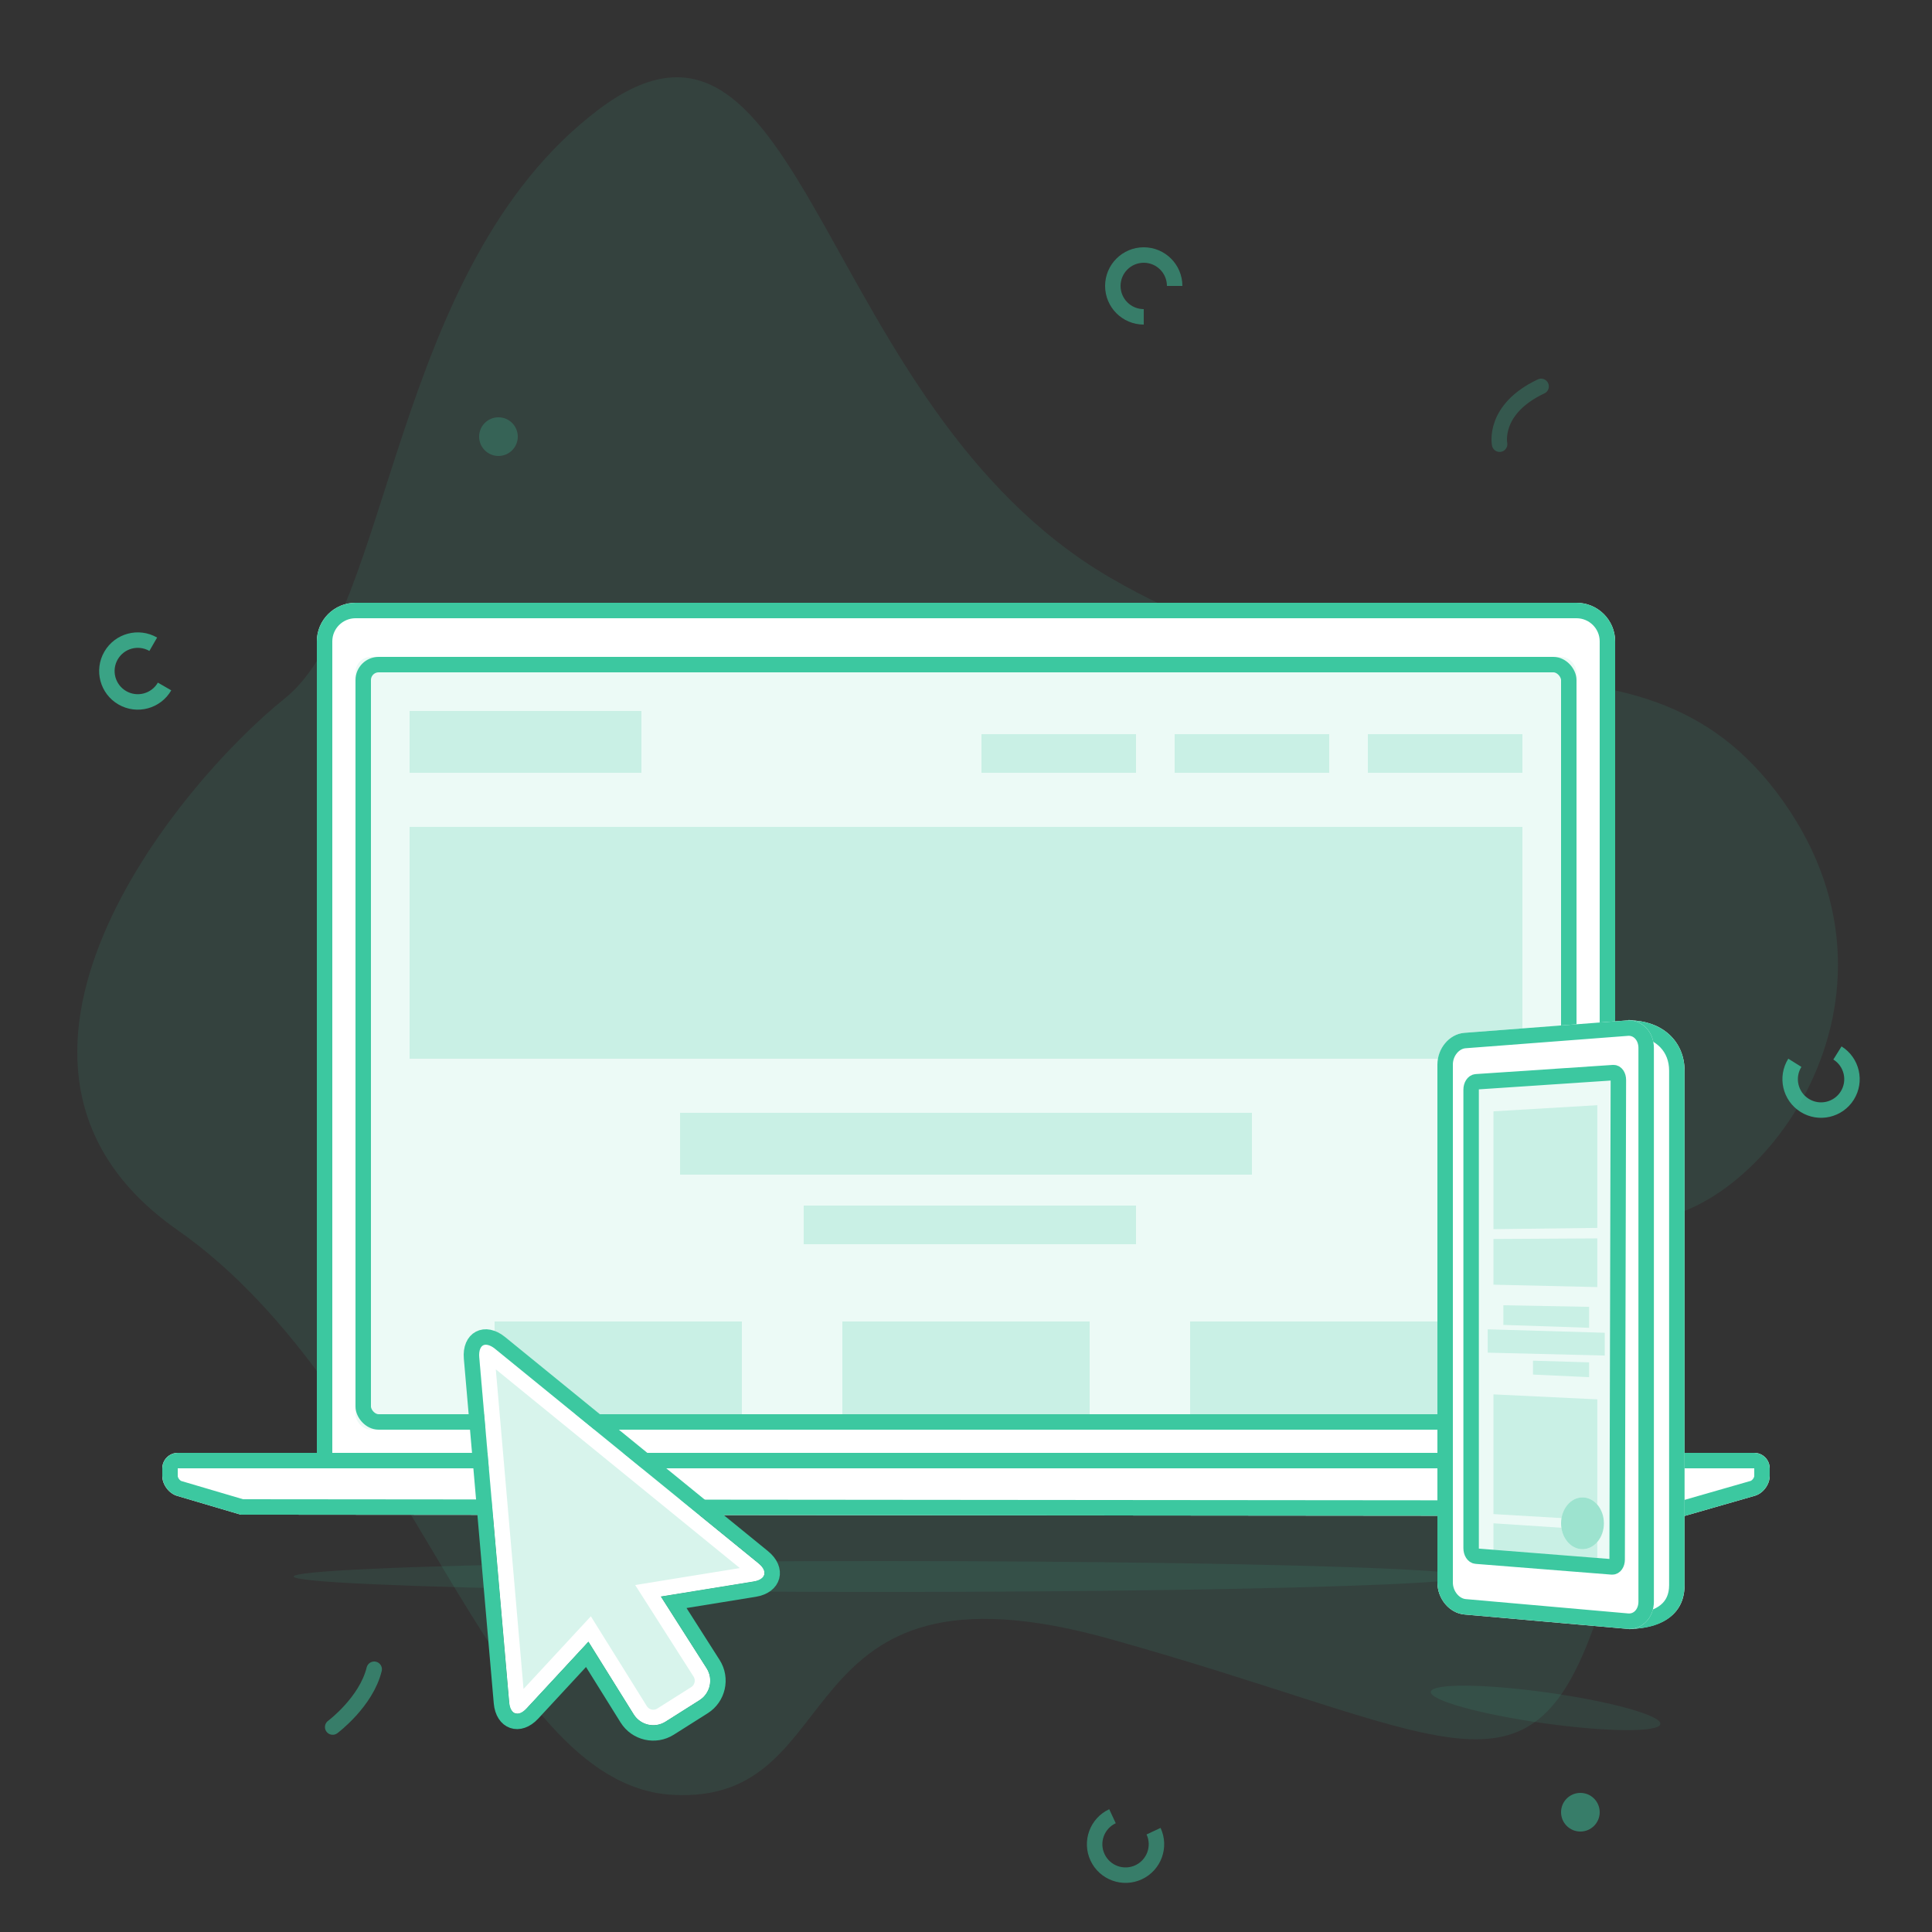 <svg xmlns="http://www.w3.org/2000/svg" viewBox="0 0 250 250" xmlns:xlink="http://www.w3.org/1999/xlink">
  <rect x="0" y="0" width="250" height="250" fill="#333333" stroke="none"/>
  <defs>
    <path id="a" d="M41,82.993 C41,80.236 43.248,78 46.005,78 L203.995,78 C206.759,78 209,80.237 209,82.993 L209,190 L41,190 L41,82.993 Z"/>
    <path id="b" d="M21,190.005 C21,188.898 21.905,188 22.992,188 L227.008,188 C228.108,188 229,188.894 229,190.005 L229,190.995 C229,192.102 228.135,193.249 227.08,193.552 L217.975,196.167 L31.16,196 L22.911,193.564 C21.856,193.253 21,192.106 21,190.995 L21,190.005 Z"/>
    <rect id="c" width="158" height="100" x="46" y="85" rx="2"/>
    <path id="d" d="M24.725,0.029 C29.251,0.029 31.983,2.879 31.983,6.539 L31.983,73.129 C31.983,78.081 26.97,78.779 24.793,78.779"/>
    <path id="e" d="M0,5.748 C0,3.631 1.564,1.796 3.491,1.649 L24.522,0.043 C26.45,-0.104 28.013,1.492 28.013,3.608 L28.013,75.248 C28.013,77.364 26.452,78.941 24.522,78.771 L3.491,76.914 C1.563,76.744 0,74.892 0,72.774 L0,5.748 Z"/>
    <ellipse id="f" cx="18.773" cy="65.115" rx="2.773" ry="3.352"/>
    <path id="g" d="M62.015,175.649 C61.871,173.996 62.79,173.499 64.088,174.556 L98.116,202.27 C99.405,203.319 99.124,204.385 97.481,204.651 L85.515,206.59 L91.429,215.868 C92.321,217.267 91.904,219.122 90.51,220.003 L86.122,222.777 C84.723,223.661 82.874,223.233 82,221.83 L76.143,212.429 L68.179,221.028 C67.055,222.242 66.027,221.887 65.884,220.233 L62.015,175.649 Z"/>
  </defs>
  <g fill="none" fill-rule="evenodd">
    <path fill="#3CC8A0" fill-opacity=".1" d="M143.638,74.739 C105.539,52.519 104.239,-6.101 77.411,14.208 C50.583,34.516 50.739,79.239 36.857,90.372 C22.974,101.505 -7.261,138.036 22.974,159.169 C53.208,180.301 63.255,230.848 86.966,232.247 C110.677,233.645 100.661,200.067 143.638,212.083 C186.614,224.098 197.396,234.387 205.997,211.169 C214.599,187.95 197.036,156.372 211.536,157.77 C226.036,159.169 249.833,130.489 230.685,103.598 C211.536,76.708 182.176,97.215 143.638,74.739 Z"/>
    <ellipse cx="114" cy="204" fill="#3CC8A0" fill-opacity=".1" rx="76" ry="2"/>
    <ellipse cx="200" cy="221" fill="#3CC8A0" fill-opacity=".1" transform="rotate(8 200 221)" rx="15" ry="2"/>
    <use fill="#FFFFFF" xlink:href="#a"/>
    <path stroke="#3CC8A0" stroke-width="2" d="M208,189 L42,189 L42,82.993 C42,80.791 43.797,79 46.005,79 L203.995,79 C206.207,79 208,80.789 208,82.993 L208,189 Z"/>
    <use fill="#FFFFFF" xlink:href="#b"/>
    <path stroke="#3CC8A0" stroke-width="2" d="M217.835,195.167 L31.305,195 L23.194,192.605 C22.563,192.419 22,191.662 22,190.995 L22,190.005 C22,189.454 22.453,189 22.992,189 L227.008,189 C227.556,189 228,189.446 228,190.005 L228,190.995 C228,191.655 227.432,192.41 226.804,192.591 L217.835,195.167 Z"/>
    <use fill="#3CC8A0" fill-opacity=".1" xlink:href="#c"/>
    <rect width="156" height="98" x="47" y="86" stroke="#3CC8A0" stroke-width="2" rx="2"/>
    <rect width="30" height="8" x="53" y="92" fill="#3CC8A0" fill-opacity=".2"/>
    <rect width="144" height="30" x="53" y="107" fill="#3CC8A0" fill-opacity=".2"/>
    <rect width="74" height="8" x="88" y="144" fill="#3CC8A0" fill-opacity=".2"/>
    <rect width="43" height="5" x="104" y="156" fill="#3CC8A0" fill-opacity=".2"/>
    <g fill="#3CC8A0" fill-opacity=".2" transform="translate(64 171)">
      <rect width="32" height="14"/>
      <rect width="32" height="14" x="45"/>
      <rect width="32" height="14" x="90"/>
    </g>
    <rect width="20" height="5" x="177" y="95" fill="#3CC8A0" fill-opacity=".2"/>
    <rect width="20" height="5" x="152" y="95" fill="#3CC8A0" fill-opacity=".2"/>
    <g transform="translate(186 132)">
      <use fill="#FFFFFF" xlink:href="#d"/>
      <path stroke="#3CC8A0" stroke-width="2" d="M25.726,1.083 C28.975,1.446 30.983,3.593 30.983,6.539 L30.983,73.129 C30.983,76.081 28.816,77.494 25.792,77.74 L25.726,1.083 Z"/>
      <g fill-rule="nonzero">
        <use fill="#FFFFFF" fill-rule="evenodd" xlink:href="#e"/>
        <path stroke="#3CC8A0" stroke-width="2" d="M1,5.748 C1,4.137 2.18,2.752 3.567,2.646 L24.598,1.04 C25.922,0.939 27.013,2.053 27.013,3.608 L27.013,75.248 C27.013,76.799 25.931,77.891 24.61,77.775 L3.579,75.918 C2.185,75.795 1,74.39 1,72.774 L1,5.748 Z"/>
      </g>
      <path fill="#3CC8A0" fill-opacity=".1" fill-rule="nonzero" stroke="#3CC8A0" stroke-width="2" d="M4.363,9.003 C4.363,8.46 4.654,8.003 5.013,7.984 L22.769,6.797 C23.129,6.778 23.419,7.202 23.417,7.748 L23.259,69.816 C23.258,70.36 22.964,70.782 22.606,70.759 L5.013,69.366 C4.654,69.342 4.363,68.882 4.363,68.339 L4.363,9.003 Z"/>
      <polygon fill="#3CC8A0" fill-opacity=".2" points="7.253 11.806 20.693 11.012 20.693 26.888 7.253 27.055"/>
      <polygon fill="#3CC8A0" fill-opacity=".2" points="7.253 48.433 20.693 49.076 20.693 64.712 7.253 63.922"/>
      <polygon fill="#3CC8A0" fill-opacity=".2" points="7.253 28.324 20.693 28.248 20.693 34.548 7.253 34.237"/>
      <polygon fill="#3CC8A0" fill-opacity=".2" points="6.507 40.011 21.653 40.458 21.653 43.406 6.507 43.033"/>
      <polygon fill="#3CC8A0" fill-opacity=".2" points="8.533 36.899 19.627 37.106 19.627 39.815 8.533 39.442"/>
      <polygon fill="#3CC8A0" fill-opacity=".2" points="12.369 44.072 19.627 44.288 19.627 46.203 12.369 45.869"/>
      <polygon fill="#3CC8A0" fill-opacity=".2" points="7.253 65.115 20.693 65.997 20.693 70.621 7.253 69.352"/>
      <g>
        <use fill="#FFFFFF" xlink:href="#f"/>
        <use fill="#3CC8A0" fill-opacity=".5" xlink:href="#f"/>
      </g>
    </g>
    <path fill="#3CC8A0" fill-rule="nonzero" d="M148,42 C145.239,42 143,39.761 143,37 C143,34.239 145.239,32 148,32 C150.761,32 153,34.239 153,37 L151,37 C151,35.343 149.657,34 148,34 C146.343,34 145,35.343 145,37 C145,38.657 146.343,40 148,40 L148,42 Z" opacity=".5"/>
    <path fill="#3CC8A0" fill-rule="nonzero" d="M15.33,91.16 C12.939,89.78 12.119,86.722 13.5,84.33 C14.881,81.939 17.939,81.119 20.33,82.5 L19.33,84.232 C17.895,83.404 16.06,83.895 15.232,85.33 C14.404,86.765 14.895,88.6 16.33,89.428 C17.765,90.257 19.6,89.765 20.428,88.33 L22.16,89.33 C20.78,91.722 17.722,92.541 15.33,91.16 Z" opacity=".75"/>
    <path fill="#3CC8A0" fill-rule="nonzero" d="M147.758,243.176 C145.255,244.343 142.28,243.26 141.113,240.758 C139.946,238.255 141.029,235.28 143.532,234.113 L144.377,235.926 C142.875,236.626 142.225,238.411 142.926,239.912 C143.626,241.414 145.411,242.064 146.912,241.364 C148.414,240.663 149.064,238.878 148.364,237.377 L150.176,236.532 C151.343,239.034 150.26,242.009 147.758,243.176 Z" opacity=".5"/>
    <path fill="#3CC8A0" fill-rule="nonzero" d="M239.885,142.294 C238.422,144.636 235.337,145.348 232.995,143.885 C230.653,142.422 229.941,139.337 231.404,136.995 L233.1,138.055 C232.222,139.46 232.65,141.311 234.055,142.189 C235.46,143.067 237.311,142.639 238.189,141.234 C239.067,139.829 238.639,137.978 237.234,137.1 L238.294,135.404 C240.636,136.868 241.348,139.952 239.885,142.294 Z" opacity=".75"/>
    <path stroke="#3CC8A0" stroke-width="2" d="M194.049,57.479 C194.049,57.479 193.114,52.972 199.419,50" opacity=".25" stroke-linecap="round"/>
    <path stroke="#3CC8A0" stroke-width="2" d="M43.049,223.479 C43.049,223.479 47.385,220.246 48.419,216" opacity=".5" stroke-linecap="round"/>
    <circle cx="64.5" cy="56.5" r="2.5" fill="#3CC8A0" opacity=".25"/>
    <circle cx="204.5" cy="234.5" r="2.5" fill="#3CC8A0" opacity=".5"/>
    <g>
      <use fill="#FFFFFF" xlink:href="#g"/>
      <use fill="#3CC8A0" fill-opacity=".2" xlink:href="#g"/>
      <path stroke="#FFFFFF" stroke-width="2" d="M63.011,175.563 C62.943,174.785 62.848,174.835 63.457,175.332 L97.484,203.045 C98.106,203.551 98.11,203.536 97.321,203.664 L85.355,205.603 L83.854,205.846 L84.671,207.128 L90.586,216.405 C91.179,217.336 90.903,218.572 89.976,219.158 L85.588,221.931 C84.66,222.518 83.431,222.235 82.849,221.301 L76.992,211.9 L76.3,210.789 L75.41,211.75 L67.446,220.349 C66.912,220.925 66.949,220.937 66.88,220.147 L63.011,175.563 L63.011,175.563 Z"/>
      <path stroke="#3CC8A0" stroke-width="2" d="M75.987,214.069 L81.151,222.358 C82.32,224.233 84.789,224.802 86.656,223.622 L91.044,220.848 C92.908,219.67 93.461,217.194 92.272,215.33 L87.175,207.334 L97.641,205.638 C100.135,205.234 100.705,203.089 98.747,201.494 L64.72,173.781 C62.739,172.168 60.798,173.199 61.018,175.736 L61.018,175.736 L64.888,220.32 C65.106,222.836 67.198,223.56 68.913,221.708 L75.987,214.069 Z"/>
    </g>
    <rect width="20" height="5" x="127" y="95" fill="#3CC8A0" fill-opacity=".2"/>
  </g>
</svg>
